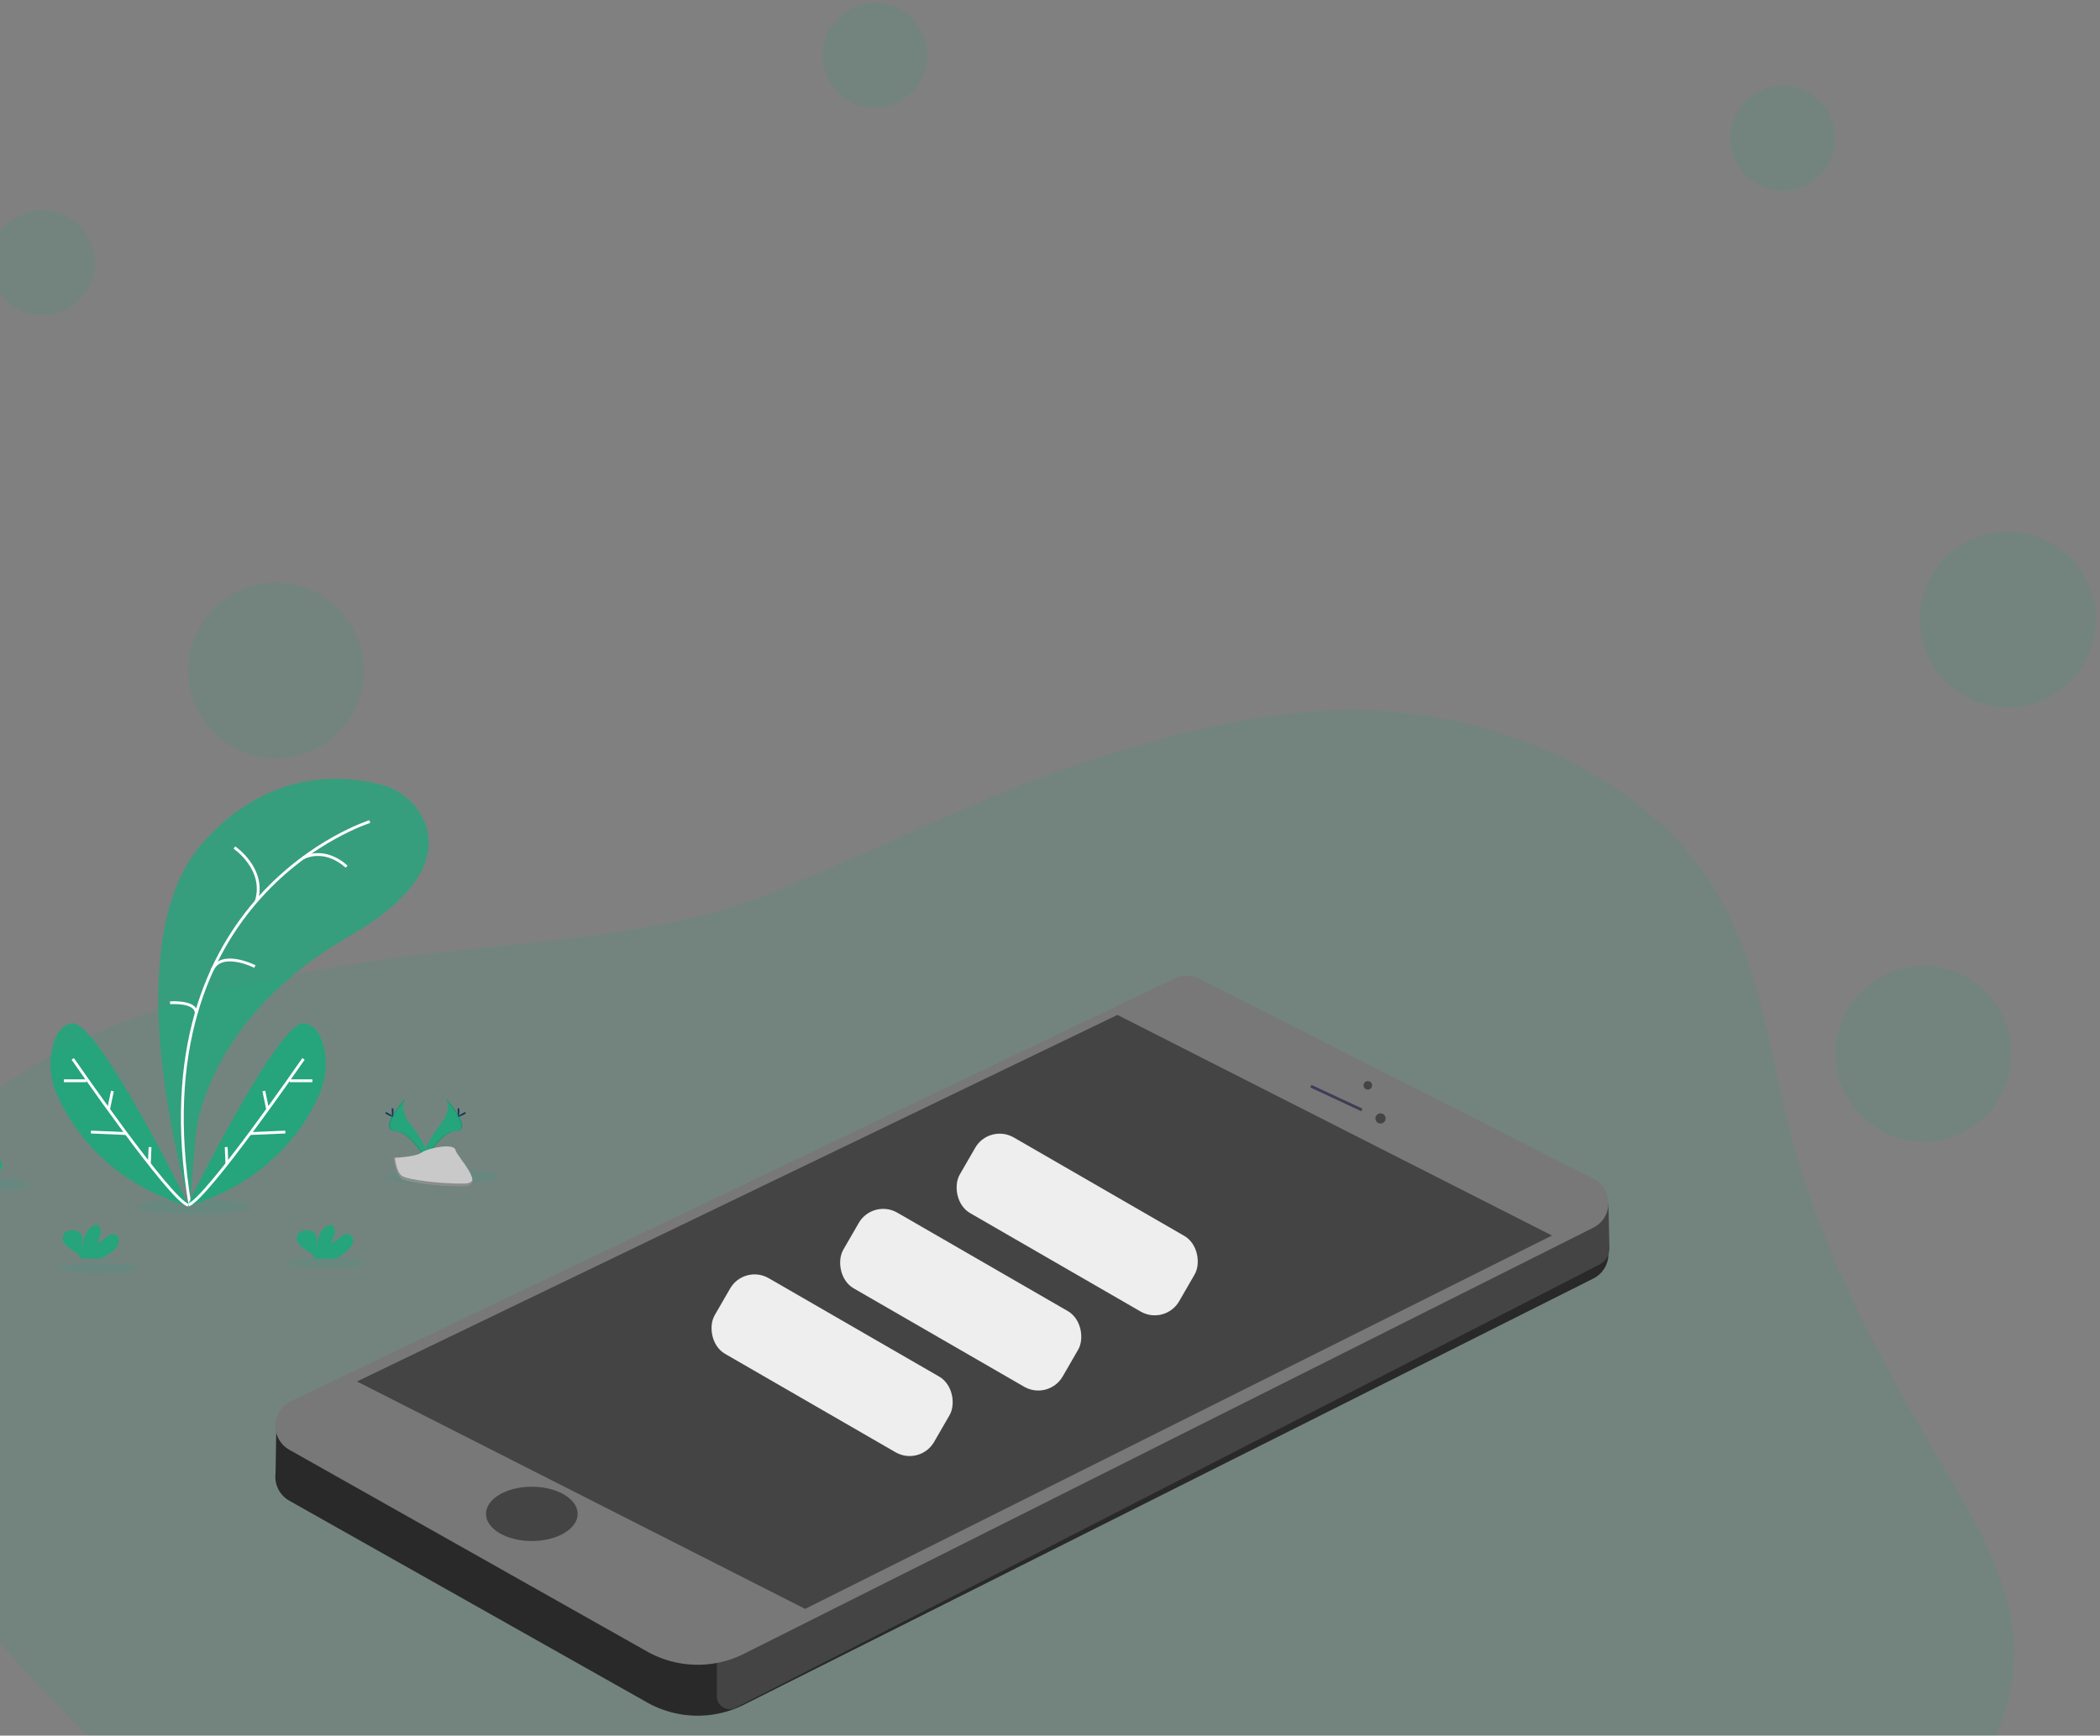 <svg xmlns="http://www.w3.org/2000/svg" xmlns:xlink="http://www.w3.org/1999/xlink" width="744" height="615" viewBox="0 0 744 615">
  <rect x="0" y="0" width="744" height="615" fill="#808080" stroke="none"/>
  <defs>
    <clipPath id="clip-path">
      <rect id="Rectangle_385" data-name="Rectangle 385" width="744" height="615" transform="translate(0 318)" fill="#fff" stroke="#707070" stroke-width="1"/>
    </clipPath>
    <clipPath id="clip-login_illustration">
      <rect width="744" height="615"/>
    </clipPath>
  </defs>
  <g id="login_illustration" clip-path="url(#clip-login_illustration)">
    <g id="Mask_Group_22" data-name="Mask Group 22" transform="translate(0 -318)" clip-path="url(#clip-path)">
      <g id="Group_303" data-name="Group 303" transform="translate(-52 319.046)">
        <path id="Path_2367" data-name="Path 2367" d="M610.065,354.506c31.052-10.05,63.883-18.475,97.436-17.606,49.328,1.281,96.757,24.269,120.149,58.243,19.773,28.791,22.412,62.628,31.043,94.642,10.634,39.442,30.82,76.872,52.363,113.478,11.571,19.661,23.779,39.734,25.79,61.338,2.76,29.994-15.414,59.98-44.067,80.079S826,775.492,787.692,777.993c-20.383,1.324-41.686.3-59.834-7.041-19.2-7.737-33.235-21.9-52.509-29.547-17.864-7.084-38.686-8-58.725-6.955a326.725,326.725,0,0,0-76.563,13.119c-27.931,8.356-53.885,20.383-81.755,28.859s-59.026,13.273-87.584,6.456c-26.813-6.4-48.082-22.163-67.261-38.136A731.293,731.293,0,0,1,217.535,660.5c-17.323-20.108-33.459-41.342-41.2-64.837-14.778-44.927,5.021-95.794,49.32-126.734,36.7-25.644,86.071-36.966,134.42-43.844,44.093-6.336,95.106-6.963,135.632-23.1C534.362,386.555,569.523,367.625,610.065,354.506Z" transform="translate(-171.499 -86.217)" fill="#06b37b" opacity="0.1"/>
        <ellipse id="Ellipse_473" data-name="Ellipse 473" cx="19.867" cy="2.725" rx="19.867" ry="2.725" transform="translate(22.885 415.939)" fill="#06b37b" opacity="0.1"/>
        <ellipse id="Ellipse_474" data-name="Ellipse 474" cx="19.867" cy="2.725" rx="19.867" ry="2.725" transform="translate(100.824 423.771)" fill="#06b37b" opacity="0.1"/>
        <ellipse id="Ellipse_475" data-name="Ellipse 475" cx="19.867" cy="2.725" rx="19.867" ry="2.725" transform="translate(188.64 413.214)" fill="#06b37b" opacity="0.1"/>
        <ellipse id="Ellipse_476" data-name="Ellipse 476" cx="14.125" cy="1.943" rx="14.125" ry="1.943" transform="translate(72.575 446.415)" fill="#06b37b" opacity="0.1"/>
        <ellipse id="Ellipse_477" data-name="Ellipse 477" cx="14.125" cy="1.943" rx="14.125" ry="1.943" transform="translate(153.264 444.472)" fill="#06b37b" opacity="0.1"/>
        <path id="Path_2368" data-name="Path 2368" d="M836.119,515.947s-27.871-91.35,4.359-127.938c24.071-27.372,51.478-24.071,63.728-20.71a22.627,22.627,0,0,1,14.615,12.147c4.3,9.242,3.508,24.243-26.736,41.755-50.644,29.324-53.8,69.548-53.8,69.548Z" transform="translate(-716.829 -90.182)" fill="#06b37b" opacity="0.6"/>
        <path id="Path_2369" data-name="Path 2369" d="M915.621,382.73s-82.151,25.687-63.728,135.692" transform="translate(-732.603 -92.657)" fill="none" stroke="#fff" stroke-miterlimit="10" stroke-width="1"/>
        <path id="Path_2370" data-name="Path 2370" d="M895.187,393.44s11.313,7.625,7.737,19.076" transform="translate(-760.14 -94.159)" fill="none" stroke="#fff" stroke-miterlimit="10" stroke-width="1"/>
        <path id="Path_2371" data-name="Path 2371" d="M874.118,400.625s-6.878-7.032-15.328-3.155" transform="translate(-699.345 -94.561)" fill="none" stroke="#fff" stroke-miterlimit="10" stroke-width="1"/>
        <path id="Path_2372" data-name="Path 2372" d="M911.836,442.1s-12.139-6.155-15.277,1.556" transform="translate(-769.533 -100.661)" fill="none" stroke="#fff" stroke-miterlimit="10" stroke-width="1"/>
        <path id="Path_2373" data-name="Path 2373" d="M920.71,457.413s9.121-.722,9.284,3.636" transform="translate(-808.453 -103.13)" fill="none" stroke="#fff" stroke-miterlimit="10" stroke-width="1"/>
        <path id="Path_2374" data-name="Path 2374" d="M867.364,530.817s32.668-66.393,41.6-64.94c4.3.688,6.224,4.883,7.11,9.087a26.721,26.721,0,0,1-1.78,16.162C909.66,501.751,897.22,521.927,867.364,530.817Z" transform="translate(-749.2 -104.32)" fill="#06b37b" opacity="0.7"/>
        <path id="Path_2375" data-name="Path 2375" d="M917.408,480.54S883.15,530.212,876.53,532.4" transform="translate(-757.885 -106.381)" fill="none" stroke="#fff" stroke-miterlimit="10" stroke-width="1"/>
        <line id="Line_15" data-name="Line 15" x1="7.995" transform="translate(154.674 381.913)" fill="none" stroke="#fff" stroke-miterlimit="10" stroke-width="1"/>
        <line id="Line_16" data-name="Line 16" x1="12.534" y2="0.533" transform="translate(140.558 400.087)" fill="none" stroke="#fff" stroke-miterlimit="10" stroke-width="1"/>
        <line id="Line_17" data-name="Line 17" x2="1.358" y2="6.525" transform="translate(145.467 385.55)" fill="none" stroke="#fff" stroke-miterlimit="10" stroke-width="1"/>
        <line id="Line_18" data-name="Line 18" x2="0.241" y2="5.932" transform="translate(132.142 405.417)" fill="none" stroke="#fff" stroke-miterlimit="10" stroke-width="1"/>
        <path id="Path_2376" data-name="Path 2376" d="M972.76,530.817s-32.668-66.393-41.6-64.94c-4.3.688-6.224,4.883-7.11,9.087a26.72,26.72,0,0,0,1.78,16.162C930.464,501.751,942.9,521.927,972.76,530.817Z" transform="translate(-853.633 -104.32)" fill="#06b37b" opacity="0.7"/>
        <path id="Path_2377" data-name="Path 2377" d="M924.08,480.54s34.258,49.672,40.878,51.856" transform="translate(-846.313 -106.381)" fill="none" stroke="#fff" stroke-miterlimit="10" stroke-width="1"/>
        <line id="Line_19" data-name="Line 19" x2="7.995" transform="translate(74.621 381.913)" fill="none" stroke="#fff" stroke-miterlimit="10" stroke-width="1"/>
        <line id="Line_20" data-name="Line 20" x2="12.534" y2="0.533" transform="translate(84.197 400.087)" fill="none" stroke="#fff" stroke-miterlimit="10" stroke-width="1"/>
        <line id="Line_21" data-name="Line 21" x1="1.358" y2="6.525" transform="translate(90.464 385.55)" fill="none" stroke="#fff" stroke-miterlimit="10" stroke-width="1"/>
        <line id="Line_22" data-name="Line 22" x1="0.249" y2="5.932" transform="translate(104.907 405.417)" fill="none" stroke="#fff" stroke-miterlimit="10" stroke-width="1"/>
        <path id="Path_2378" data-name="Path 2378" d="M874.073,557.994a5.709,5.709,0,0,0,1.857-2.8,2.5,2.5,0,0,0-1.3-2.863c-1.2-.456-2.467.37-3.439,1.212s-2.072,1.78-3.336,1.608a5.081,5.081,0,0,0,1.565-4.754,2,2,0,0,0-.43-.971c-.662-.7-1.866-.4-2.656.154-2.519,1.78-3.224,5.2-3.241,8.279a16.055,16.055,0,0,1,0-3.439,3.5,3.5,0,0,0-1.281-3.018,3.792,3.792,0,0,0-1.951-.464,4.058,4.058,0,0,0-3.172.9,3.17,3.17,0,0,0,.129,3.894,12.363,12.363,0,0,0,3.275,2.579,7.2,7.2,0,0,1,2.347,2.235,2.758,2.758,0,0,1,.172.4h7.1a19.583,19.583,0,0,0,4.359-2.949Z" transform="translate(-698.904 -115.99)" fill="#06b37b" opacity="0.7"/>
        <path id="Path_2379" data-name="Path 2379" d="M1018.75,526.885a5.632,5.632,0,0,0,1.857-2.8,2.493,2.493,0,0,0-1.3-2.854c-1.2-.456-2.467.37-3.439,1.2s-2.08,1.788-3.344,1.608a5.064,5.064,0,0,0,1.573-4.754,1.9,1.9,0,0,0-.439-.963c-.662-.7-1.857-.4-2.648.155-2.519,1.771-3.224,5.158-3.241,8.279a15.623,15.623,0,0,1,0-3.439,3.5,3.5,0,0,0-1.281-3.018,3.911,3.911,0,0,0-1.952-.456,4.023,4.023,0,0,0-3.172.86,3.133,3.133,0,0,0,.129,3.886,12.229,12.229,0,0,0,3.276,2.631,7.2,7.2,0,0,1,2.347,2.235,2.1,2.1,0,0,1,.172.4h7.1A19.819,19.819,0,0,0,1018.75,526.885Z" transform="translate(-967.951 -111.625)" fill="#06b37b" opacity="0.7"/>
        <path id="Path_2380" data-name="Path 2380" d="M970.566,557.994a5.708,5.708,0,0,0,1.857-2.8,2.5,2.5,0,0,0-1.3-2.863c-1.195-.456-2.467.37-3.439,1.212s-2.072,1.78-3.336,1.608a5.09,5.09,0,0,0,1.573-4.754,2.091,2.091,0,0,0-.438-.971c-.662-.7-1.865-.4-2.656.154-2.519,1.78-3.224,5.2-3.241,8.279a16.08,16.08,0,0,1-.043-3.439,3.5,3.5,0,0,0-1.281-3.018,3.792,3.792,0,0,0-1.951-.464,4.059,4.059,0,0,0-3.172.9,3.17,3.17,0,0,0,.129,3.894,12.356,12.356,0,0,0,3.275,2.579,7.2,7.2,0,0,1,2.347,2.235,2.741,2.741,0,0,1,.172.4h7.1A19.59,19.59,0,0,0,970.566,557.994Z" transform="translate(-878.313 -115.99)" fill="#06b37b" opacity="0.7"/>
        <path id="Path_2381" data-name="Path 2381" d="M818.42,496.58s2.665,3.482-1.229,8.734-7.092,9.7-5.8,12.973c0,0,5.872-9.757,10.651-9.9S823.681,502.452,818.42,496.58Z" transform="translate(-608.623 -108.632)" fill="#06b37b" opacity="0.7"/>
        <path id="Path_2382" data-name="Path 2382" d="M818.267,496.58a4.194,4.194,0,0,1,.55,1.092c4.659,5.476,7.144,10.591,2.665,10.72-4.178.12-9.19,7.582-10.385,9.456a1.32,1.32,0,0,0,.137.43s5.872-9.757,10.651-9.895S823.528,502.452,818.267,496.58Z" transform="translate(-608.47 -108.632)" opacity="0.1"/>
        <path id="Path_2383" data-name="Path 2383" d="M812.9,501.612c0,1.229-.137,2.218-.309,2.218s-.3-.989-.3-2.218.172-.645.335-.645S812.9,500.391,812.9,501.612Z" transform="translate(-598.152 -109.228)" fill="#143757"/>
        <path id="Path_2384" data-name="Path 2384" d="M811.651,503.3c-1.075.593-2.02.946-2.1.8s.722-.748,1.8-1.333.654-.163.739,0S812.725,502.719,811.651,503.3Z" transform="translate(-595.2 -109.459)" fill="#143757"/>
        <path id="Path_2385" data-name="Path 2385" d="M831.865,496.58s-2.665,3.482,1.229,8.734,7.092,9.7,5.794,12.973c0,0-5.863-9.757-10.643-9.9S826.6,502.452,831.865,496.58Z" transform="translate(-636.124 -108.632)" fill="#06b37b" opacity="0.7"/>
        <path id="Path_2386" data-name="Path 2386" d="M832.037,496.58a4.2,4.2,0,0,0-.55,1.092c-4.66,5.476-7.144,10.591-2.665,10.72,4.178.12,9.19,7.582,10.385,9.456a3.6,3.6,0,0,1-.146.43s-5.863-9.757-10.643-9.895S826.776,502.452,832.037,496.58Z" transform="translate(-636.296 -108.632)" opacity="0.1"/>
        <path id="Path_2387" data-name="Path 2387" d="M839.45,501.612c0,1.229.137,2.218.31,2.218s.3-.989.3-2.218-.172-.645-.335-.645S839.45,500.391,839.45,501.612Z" transform="translate(-648.661 -109.228)" fill="#143757"/>
        <path id="Path_2388" data-name="Path 2388" d="M840.349,503.3c1.075.593,2.02.946,2.1.8s-.722-.748-1.8-1.333-.653-.163-.739,0S839.275,502.719,840.349,503.3Z" transform="translate(-651.262 -109.459)" fill="#143757"/>
        <path id="Path_2389" data-name="Path 2389" d="M806.925,520.644s7.436-.223,9.68-1.823,11.451-3.507,12.036-.946,11.176,12.74,2.785,12.809-19.532-1.307-21.767-2.673S806.925,520.644,806.925,520.644Z" transform="translate(-615.284 -111.445)" fill="#c9c9c9"/>
        <path id="Path_2390" data-name="Path 2390" d="M831.505,530.446c-8.4.069-19.523-1.307-21.767-2.674-1.719-1.031-2.381-4.763-2.579-6.482h-.241s.464,6.018,2.708,7.367,13.359,2.742,21.767,2.674c2.424,0,3.258-.86,3.215-2.158C834.239,529.956,833.311,530.437,831.505,530.446Z" transform="translate(-615.244 -112.099)" opacity="0.3"/>
        <circle id="Ellipse_478" data-name="Ellipse 478" cx="18.595" cy="18.595" r="18.595" transform="translate(665.015 29.349)" fill="#06b37b" opacity="0.1"/>
        <circle id="Ellipse_479" data-name="Ellipse 479" cx="18.595" cy="18.595" r="18.595" transform="translate(343.4)" fill="#06b37b" opacity="0.1"/>
        <circle id="Ellipse_480" data-name="Ellipse 480" cx="18.595" cy="18.595" r="18.595" transform="translate(48.4 73.46)" fill="#06b37b" opacity="0.1"/>
        <circle id="Ellipse_481" data-name="Ellipse 481" cx="31.163" cy="31.163" r="31.163" transform="translate(732.173 187.281)" fill="#06b37b" opacity="0.1"/>
        <circle id="Ellipse_482" data-name="Ellipse 482" cx="31.163" cy="31.163" r="31.163" transform="translate(702.299 341.164)" fill="#06b37b" opacity="0.1"/>
        <circle id="Ellipse_483" data-name="Ellipse 483" cx="31.163" cy="31.163" r="31.163" transform="translate(118.645 205.429)" fill="#06b37b" opacity="0.1"/>
        <path id="Path_2444" data-name="Path 2444" d="M879.779,623.927h0a4.454,4.454,0,0,0-4.159.139,9.433,9.433,0,0,0-3.328,5.177L872,648.248l8.983.936,4.814-14.425Z" transform="translate(-722.38 -126.438)" fill="#292929"/>
        <path id="Path_2445" data-name="Path 2445" d="M666.008,468.259l139.724,70.906a9.723,9.723,0,0,1-.069,17.357L504.732,707.543a36.528,36.528,0,0,1-34.327-.86L343.654,635.209a9.723,9.723,0,0,1,.576-17.194L657.42,468.164a9.723,9.723,0,0,1,8.588.095Z" transform="translate(-189.195 -104.511)" fill="#292929"/>
        <path id="Path_2446" data-name="Path 2446" d="M649.843,536.56l4.376,3.25.344,15.56a6.465,6.465,0,0,1-3.508,5.9L344.983,718.331a4.557,4.557,0,0,1-6.645-4.049v-22.6Z" transform="translate(-32.369 -114.242)" fill="#444"/>
        <path id="Path_2447" data-name="Path 2447" d="M665.993,447.278l139.724,70.9a9.723,9.723,0,0,1-.043,17.357L504.717,686.553a36.553,36.553,0,0,1-34.327-.86L343.639,614.211a9.723,9.723,0,0,1,.576-17.193l313.19-149.842a9.723,9.723,0,0,1,8.588.1Z" transform="translate(-189.18 -101.566)" fill="#787878"/>
        <path id="Path_2448" data-name="Path 2448" d="M493.515,421.86l153.952,78.171-264.6,132.3L224.1,551.749Z" transform="translate(-45.622 -63.279)" fill="#444"/>
        <ellipse id="Ellipse_490" data-name="Ellipse 490" cx="16.239" cy="9.62" rx="16.239" ry="9.62" transform="translate(224.179 525.763)" fill="#444"/>
        <circle id="Ellipse_491" data-name="Ellipse 491" cx="1.504" cy="1.504" r="1.504" transform="translate(535.091 382.033)" fill="#444"/>
        <circle id="Ellipse_492" data-name="Ellipse 492" cx="1.805" cy="1.805" r="1.805" transform="translate(539.295 393.459)" fill="#444"/>
        <line id="Line_23" data-name="Line 23" x1="18.045" y1="8.416" transform="translate(516.445 383.839)" fill="none" stroke="#3f3d56" stroke-miterlimit="10" stroke-width="1"/>
        <rect id="Rectangle_111" data-name="Rectangle 111" width="89.768" height="30.949" rx="10" transform="translate(423.503 495.337) rotate(-150)" fill="#eee"/>
        <rect id="Rectangle_112" data-name="Rectangle 112" width="89.768" height="30.949" rx="10" transform="translate(377.941 518.551) rotate(-150)" fill="#eee"/>
        <rect id="Rectangle_113" data-name="Rectangle 113" width="89.768" height="30.949" rx="10" transform="translate(464.768 468.69) rotate(-150)" fill="#eee"/>
      </g>
    </g>
  </g>
</svg>

